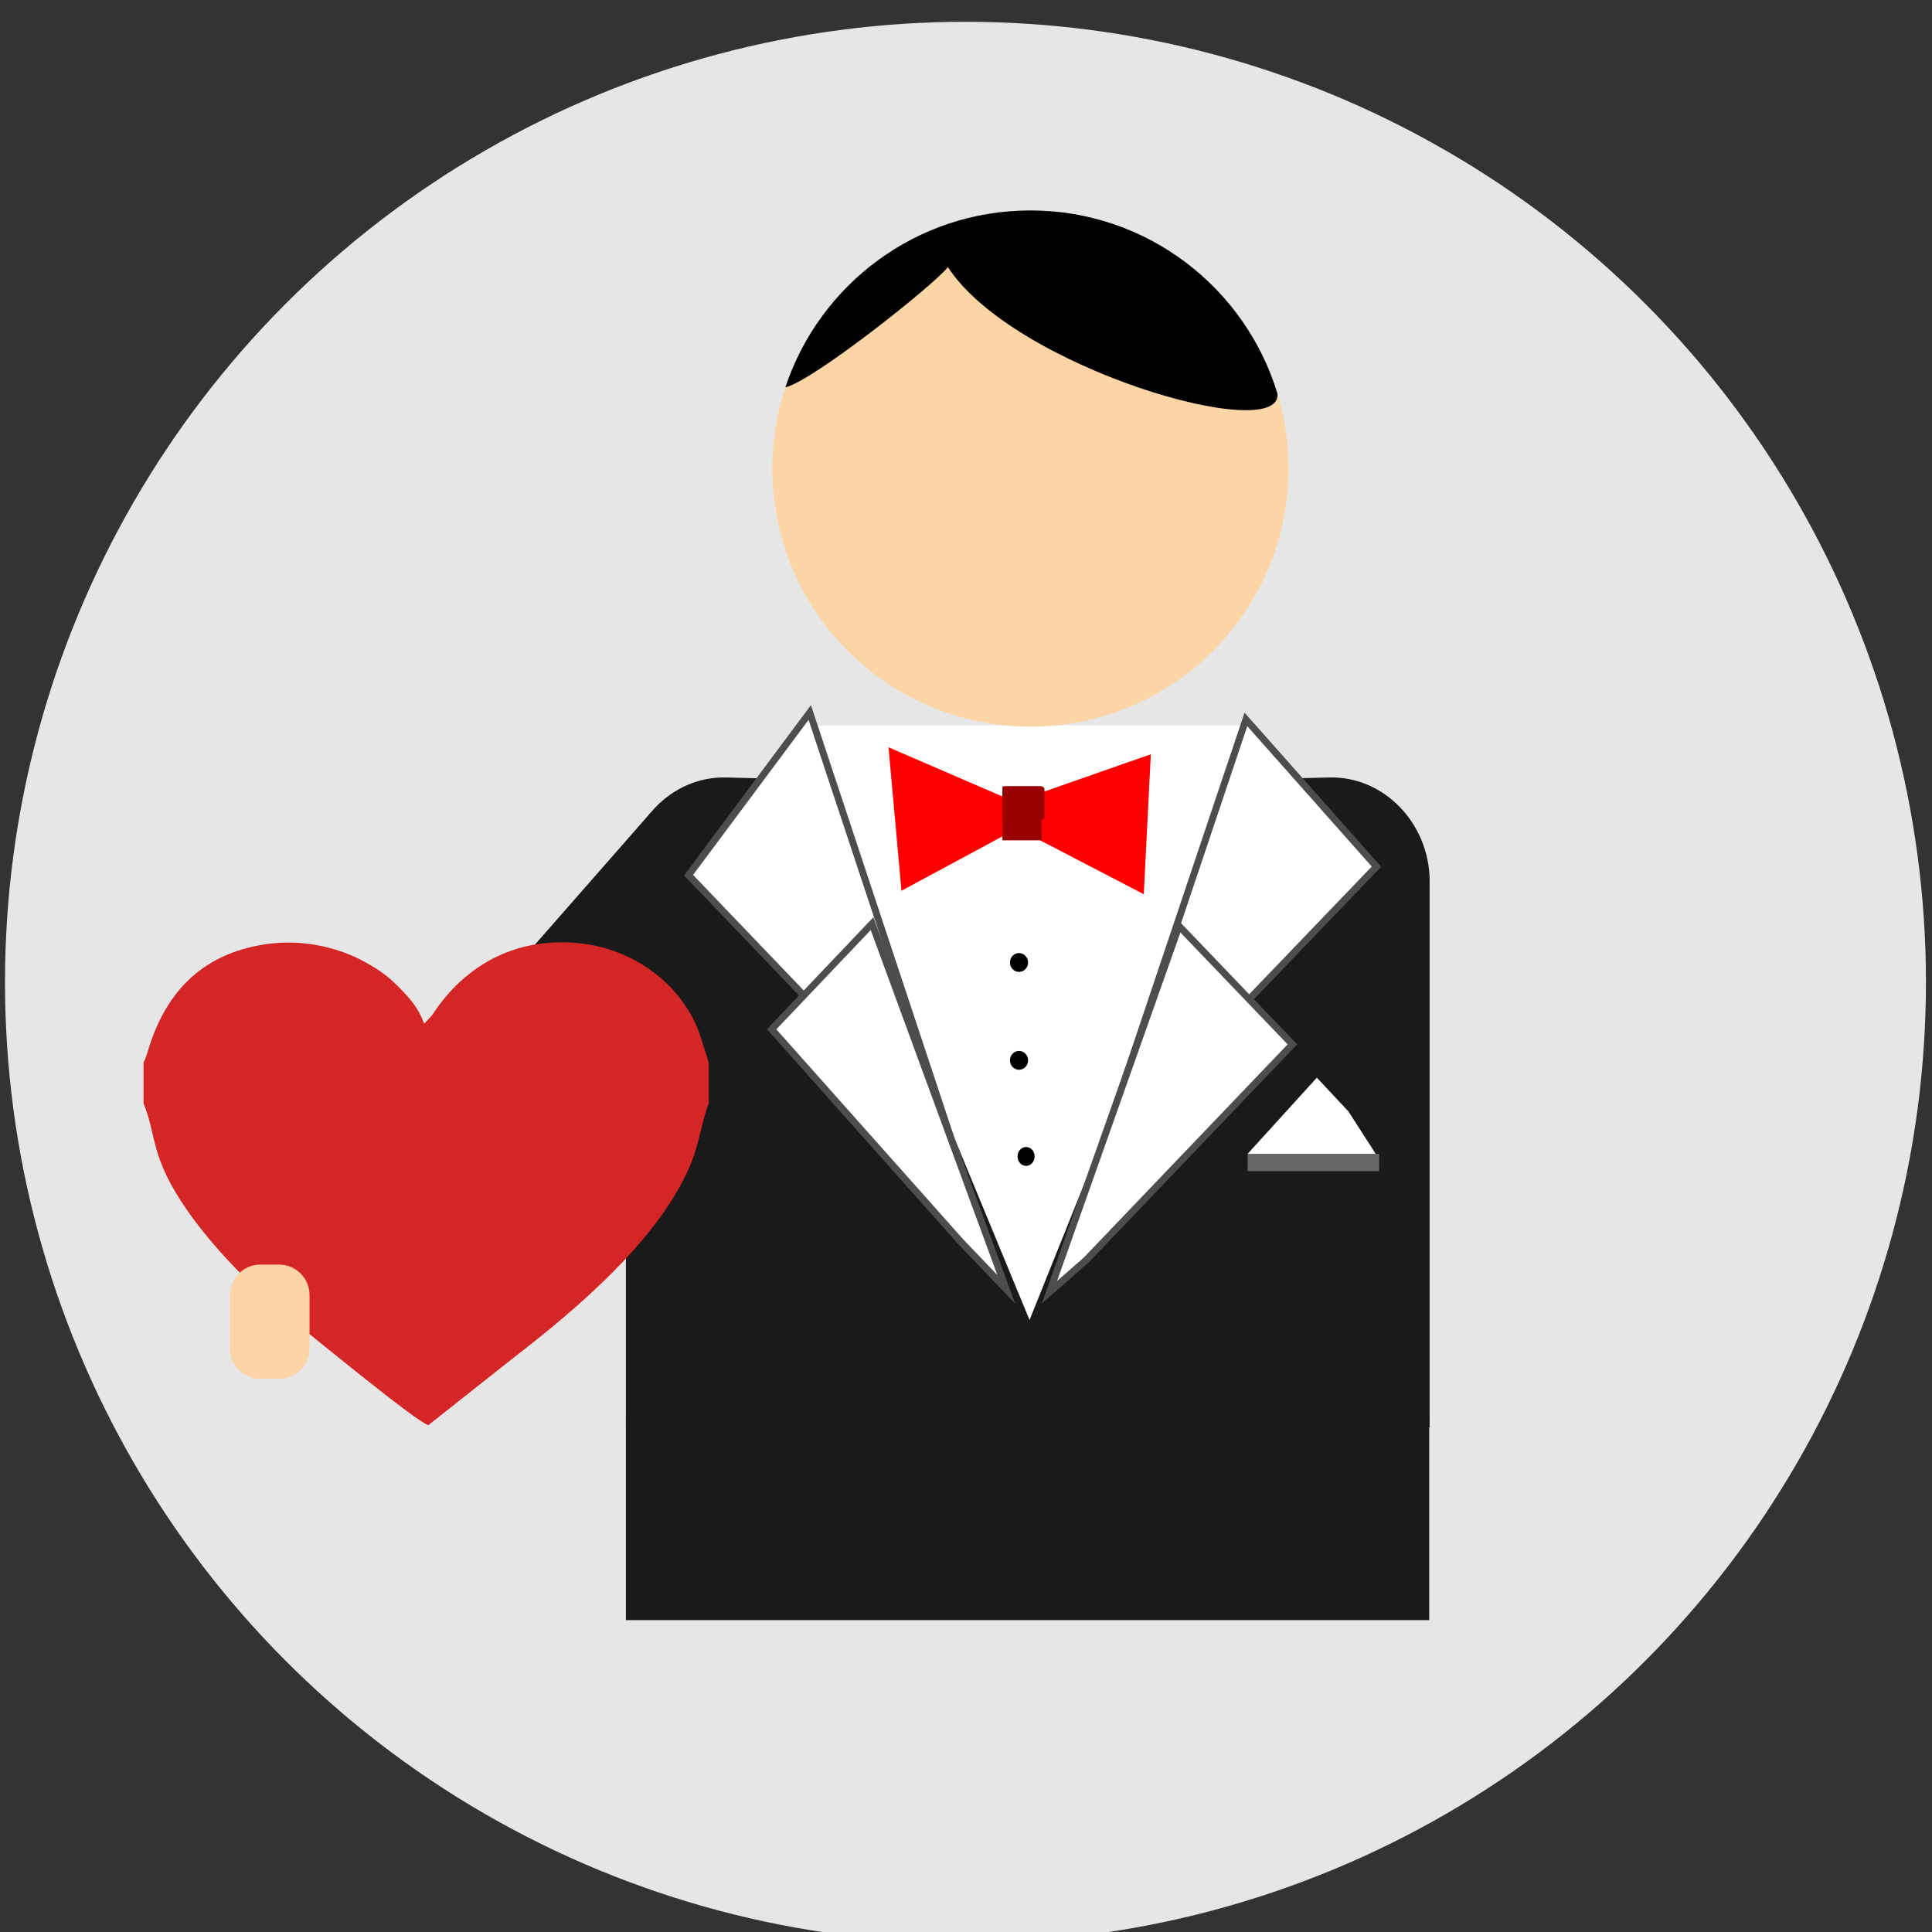 <?xml version="1.0" encoding="UTF-8"?>
<!DOCTYPE svg PUBLIC "-//W3C//DTD SVG 1.1//EN" "http://www.w3.org/Graphics/SVG/1.1/DTD/svg11.dtd">
<!-- Creator: CorelDRAW 2017 -->
<svg xmlns="http://www.w3.org/2000/svg" xml:space="preserve" width="118.533mm" height="118.533mm" version="1.1" style="shape-rendering:geometricPrecision; text-rendering:geometricPrecision; image-rendering:optimizeQuality; fill-rule:evenodd; clip-rule:evenodd"
viewBox="0 0 11853.32 11853.32"
 xmlns:xlink="http://www.w3.org/1999/xlink">
 <rect x="0" y="0" width="11853.32" height="11853.32" fill="#333333" stroke="none"/>
 <defs>
  <style type="text/css">
   <![CDATA[
    .str1 {stroke:#4D4D4D;stroke-width:42.33;stroke-miterlimit:22.926}
    .str0 {stroke:black;stroke-width:20;stroke-miterlimit:22.926}
    .fil4 {fill:none}
    .fil3 {fill:black}
    .fil5 {fill:#1A1A1A}
    .fil6 {fill:#666666}
    .fil8 {fill:#990000}
    .fil9 {fill:#D42626}
    .fil0 {fill:#E6E6E6}
    .fil2 {fill:#FCD5A6}
    .fil7 {fill:red}
    .fil1 {fill:white}
   ]]>
  </style>
   <clipPath id="id0">
    <path d="M7534.98 5015.37l82.83 0 0 -19.12 -82.83 0 0 19.12z"/>
   </clipPath>
   <clipPath id="id1">
    <path d="M7550.91 4999.44l82.83 0 0 -19.12 -82.83 0 0 19.12z"/>
   </clipPath>
   <clipPath id="id2">
    <path d="M7565.59 4984.93l68.6 0 0 -21.03 -68.6 0 0 21.03z"/>
   </clipPath>
   <clipPath id="id3">
    <path d="M7566.84 4967.59l82.83 0 0 -19.12 -82.83 0 0 19.12z"/>
   </clipPath>
   <clipPath id="id4">
    <path d="M7582.77 4951.66l82.82 0 0 -19.12 -82.82 0 0 19.12z"/>
   </clipPath>
   <clipPath id="id5">
    <path d="M7598.69 4935.73l82.83 0 0 -19.12 -82.83 0 0 19.12z"/>
   </clipPath>
   <clipPath id="id6">
    <path d="M7613.28 4921l68.59 0 0 -20.96 -68.59 0 0 20.96z"/>
   </clipPath>
   <clipPath id="id7">
    <path d="M7614.63 4903.88l82.82 0 0 -19.13 -82.82 0 0 19.13z"/>
   </clipPath>
   <clipPath id="id8">
    <path d="M5214.36 5052.35l84.51 0 0 -21.03 -84.51 0 0 21.03z"/>
   </clipPath>
   <clipPath id="id9">
    <path d="M7630.55 4887.94l82.83 0 0 -19.12 -82.83 0 0 19.12z"/>
   </clipPath>
   <clipPath id="id10">
    <path d="M7645.05 4873.07l68.61 0 0 -21.03 -68.61 0 0 21.03z"/>
   </clipPath>
   <clipPath id="id11">
    <path d="M7662.41 4856.09l50.97 0 0 -19.12 -50.97 0 0 19.12z"/>
   </clipPath>
   <clipPath id="id12">
    <path d="M5214.36 5004.45l52.71 0 0 -21.01 -52.71 0 0 21.01z"/>
   </clipPath>
   <clipPath id="id13">
    <path d="M7660.96 4841.16l36.82 0 0 -21.02 -36.82 0 0 21.02z"/>
   </clipPath>
   <clipPath id="id14">
    <path d="M7662.41 4824.23l19.11 0 0 -19.12 -19.11 0 0 19.12z"/>
   </clipPath>
   <clipPath id="id15">
    <path d="M7645.05 4809.2l20.93 0 0 -37 -20.93 0 0 37z"/>
   </clipPath>
   <clipPath id="id16">
    <path d="M7630.55 4776.44l19.12 0 0 -19.12 -19.12 0 0 19.12z"/>
   </clipPath>
   <clipPath id="id17">
    <path d="M7322.58 5136.71l90.8 0 0 -21.01 -90.8 0 0 21.01z"/>
   </clipPath>
   <clipPath id="id18">
    <path d="M7339.67 5120.74l73.71 0 0 -36.99 -73.71 0 0 36.99z"/>
   </clipPath>
   <clipPath id="id19">
    <path d="M7356.76 5088.84l56.62 0 0 -21.02 -56.62 0 0 21.02z"/>
   </clipPath>
 </defs>
 <g id="Layer_x0020_1">
  <circle class="fil0" cx="5923.42" cy="6026.55" r="5892.79"/>
  <rect class="fil1" x="4963.16" y="4450.36" width="2649.87" height="3868.23"/>
  <path class="fil2" d="M6321.94 1291.16c874.57,0 1583.43,708.96 1583.43,1583.58 0,874.48 -708.86,1583.44 -1583.43,1583.44 -68.88,0 -136.74,-4.41 -203.31,-12.94 -778.51,-99.79 -1380.17,-764.88 -1380.17,-1570.5 0,-874.66 708.92,-1583.56 1583.48,-1583.58z"/>
  <path class="fil3" d="M6321.94 1291.16c714.73,0 1318.56,473.56 1515.54,1123.97 27.85,317.9 -1620.35,-157.42 -2021.77,-776.4 -85.03,109.58 -832.48,702.05 -997.08,737.38 208.95,-630.35 802.95,-1084.93 1503.31,-1084.95z"/>
  <g>
  </g>
  <g style="clip-path:url(#id0)">
   <g>
   </g>
  </g>
  <polygon class="fil4" points="7534.98,5015.37 7617.81,5015.37 7617.81,4996.25 7534.98,4996.25 "/>
  <polygon class="fil4" points="7534.98,5015.37 7617.81,5015.37 7617.81,4996.25 7534.98,4996.25 "/>
  <polygon class="fil4" points="7534.98,5015.37 7617.81,5015.37 7617.81,4996.25 7534.98,4996.25 "/>
  <polygon class="fil4" points="7534.98,5015.37 7617.81,5015.37 7617.81,4996.25 7534.98,4996.25 "/>
  <polygon class="fil4" points="7534.98,5015.37 7617.81,5015.37 7617.81,4996.25 7534.98,4996.25 "/>
  <g>
  </g>
  <g style="clip-path:url(#id1)">
   <g>
   </g>
  </g>
  <polygon class="fil4" points="7550.91,4999.44 7633.74,4999.44 7633.74,4980.32 7550.91,4980.32 "/>
  <polygon class="fil4" points="7550.91,4999.44 7633.74,4999.44 7633.74,4980.32 7550.91,4980.32 "/>
  <polygon class="fil4" points="7550.91,4999.44 7633.74,4999.44 7633.74,4980.32 7550.91,4980.32 "/>
  <polygon class="fil4" points="7550.91,4999.44 7633.74,4999.44 7633.74,4980.32 7550.91,4980.32 "/>
  <polygon class="fil4" points="7550.91,4999.44 7633.74,4999.44 7633.74,4980.32 7550.91,4980.32 "/>
  <g>
  </g>
  <g style="clip-path:url(#id2)">
   <g>
   </g>
  </g>
  <polygon class="fil4" points="7565.59,4984.93 7634.19,4984.93 7634.19,4963.9 7565.59,4963.9 "/>
  <polygon class="fil4" points="7565.59,4984.93 7634.19,4984.93 7634.19,4963.9 7565.59,4963.9 "/>
  <polygon class="fil4" points="7565.59,4984.93 7634.19,4984.93 7634.19,4963.9 7565.59,4963.9 "/>
  <polygon class="fil4" points="7565.59,4984.93 7634.19,4984.93 7634.19,4963.9 7565.59,4963.9 "/>
  <polygon class="fil4" points="7565.59,4984.93 7634.19,4984.93 7634.19,4963.9 7565.59,4963.9 "/>
  <g>
  </g>
  <g style="clip-path:url(#id3)">
   <g>
   </g>
  </g>
  <polygon class="fil4" points="7566.84,4967.59 7649.67,4967.59 7649.67,4948.47 7566.84,4948.47 "/>
  <polygon class="fil4" points="7566.84,4967.59 7649.67,4967.59 7649.67,4948.47 7566.84,4948.47 "/>
  <polygon class="fil4" points="7566.84,4967.59 7649.67,4967.59 7649.67,4948.47 7566.84,4948.47 "/>
  <polygon class="fil4" points="7566.84,4967.59 7649.67,4967.59 7649.67,4948.47 7566.84,4948.47 "/>
  <polygon class="fil4" points="7566.84,4967.59 7649.67,4967.59 7649.67,4948.47 7566.84,4948.47 "/>
  <g>
  </g>
  <g style="clip-path:url(#id4)">
   <g>
   </g>
  </g>
  <polygon class="fil4" points="7582.77,4951.66 7665.59,4951.66 7665.59,4932.54 7582.77,4932.54 "/>
  <polygon class="fil4" points="7582.77,4951.66 7665.59,4951.66 7665.59,4932.54 7582.77,4932.54 "/>
  <polygon class="fil4" points="7582.77,4951.66 7665.59,4951.66 7665.59,4932.54 7582.77,4932.54 "/>
  <polygon class="fil4" points="7582.77,4951.66 7665.59,4951.66 7665.59,4932.54 7582.77,4932.54 "/>
  <polygon class="fil4" points="7582.77,4951.66 7665.59,4951.66 7665.59,4932.54 7582.77,4932.54 "/>
  <g>
  </g>
  <g style="clip-path:url(#id5)">
   <g>
   </g>
  </g>
  <polygon class="fil4" points="7598.69,4935.73 7681.52,4935.73 7681.52,4916.61 7598.69,4916.61 "/>
  <polygon class="fil4" points="7598.69,4935.73 7681.52,4935.73 7681.52,4916.61 7598.69,4916.61 "/>
  <polygon class="fil4" points="7598.69,4935.73 7681.52,4935.73 7681.52,4916.61 7598.69,4916.61 "/>
  <polygon class="fil4" points="7598.69,4935.73 7681.52,4935.73 7681.52,4916.61 7598.69,4916.61 "/>
  <polygon class="fil4" points="7598.69,4935.73 7681.52,4935.73 7681.52,4916.61 7598.69,4916.61 "/>
  <g>
  </g>
  <g style="clip-path:url(#id6)">
   <g>
   </g>
  </g>
  <polygon class="fil4" points="7613.28,4921 7681.87,4921 7681.87,4900.04 7613.28,4900.04 "/>
  <polygon class="fil4" points="7613.28,4921 7681.87,4921 7681.87,4900.04 7613.28,4900.04 "/>
  <polygon class="fil4" points="7613.28,4921 7681.87,4921 7681.87,4900.04 7613.28,4900.04 "/>
  <polygon class="fil4" points="7613.28,4921 7681.87,4921 7681.87,4900.04 7613.28,4900.04 "/>
  <polygon class="fil4" points="7613.28,4921 7681.87,4921 7681.87,4900.04 7613.28,4900.04 "/>
  <g>
  </g>
  <g style="clip-path:url(#id7)">
   <g>
   </g>
  </g>
  <polygon class="fil4" points="7614.63,4903.88 7697.45,4903.88 7697.45,4884.75 7614.63,4884.75 "/>
  <polygon class="fil4" points="7614.63,4903.88 7697.45,4903.88 7697.45,4884.75 7614.63,4884.75 "/>
  <polygon class="fil4" points="7614.63,4903.88 7697.45,4903.88 7697.45,4884.75 7614.63,4884.75 "/>
  <polygon class="fil4" points="7614.63,4903.88 7697.45,4903.88 7697.45,4884.75 7614.63,4884.75 "/>
  <polygon class="fil4" points="7614.63,4903.88 7697.45,4903.88 7697.45,4884.75 7614.63,4884.75 "/>
  <g>
  </g>
  <g style="clip-path:url(#id8)">
   <g>
   </g>
  </g>
  <polygon class="fil4" points="5214.36,5052.35 5298.87,5052.35 5298.87,5031.32 5214.36,5031.32 "/>
  <polygon class="fil4" points="5214.36,5052.35 5298.87,5052.35 5298.87,5031.32 5214.36,5031.32 "/>
  <polygon class="fil4" points="5214.36,5052.35 5298.87,5052.35 5298.87,5031.32 5214.36,5031.32 "/>
  <polygon class="fil4" points="5214.36,5052.35 5298.87,5052.35 5298.87,5031.32 5214.36,5031.32 "/>
  <polygon class="fil4" points="5214.36,5052.35 5298.87,5052.35 5298.87,5031.32 5214.36,5031.32 "/>
  <g>
  </g>
  <g style="clip-path:url(#id9)">
   <g>
   </g>
  </g>
  <polygon class="fil4" points="7630.55,4887.94 7713.38,4887.94 7713.38,4868.82 7630.55,4868.82 "/>
  <polygon class="fil4" points="7630.55,4887.94 7713.38,4887.94 7713.38,4868.82 7630.55,4868.82 "/>
  <polygon class="fil4" points="7630.55,4887.94 7713.38,4887.94 7713.38,4868.82 7630.55,4868.82 "/>
  <polygon class="fil4" points="7630.55,4887.94 7713.38,4887.94 7713.38,4868.82 7630.55,4868.82 "/>
  <polygon class="fil4" points="7630.55,4887.94 7713.38,4887.94 7713.38,4868.82 7630.55,4868.82 "/>
  <g>
  </g>
  <g style="clip-path:url(#id10)">
   <g>
   </g>
  </g>
  <polygon class="fil4" points="7645.05,4873.07 7713.66,4873.07 7713.66,4852.04 7645.05,4852.04 "/>
  <polygon class="fil4" points="7645.05,4873.07 7713.66,4873.07 7713.66,4852.04 7645.05,4852.04 "/>
  <polygon class="fil4" points="7645.05,4873.07 7713.66,4873.07 7713.66,4852.04 7645.05,4852.04 "/>
  <polygon class="fil4" points="7645.05,4873.07 7713.66,4873.07 7713.66,4852.04 7645.05,4852.04 "/>
  <polygon class="fil4" points="7645.05,4873.07 7713.66,4873.07 7713.66,4852.04 7645.05,4852.04 "/>
  <g>
  </g>
  <g style="clip-path:url(#id11)">
   <g>
   </g>
  </g>
  <polygon class="fil4" points="7662.41,4856.09 7713.38,4856.09 7713.38,4836.97 7662.41,4836.97 "/>
  <polygon class="fil4" points="7662.41,4856.09 7713.38,4856.09 7713.38,4836.97 7662.41,4836.97 "/>
  <polygon class="fil4" points="7662.41,4856.09 7713.38,4856.09 7713.38,4836.97 7662.41,4836.97 "/>
  <polygon class="fil4" points="7662.41,4856.09 7713.38,4856.09 7713.38,4836.97 7662.41,4836.97 "/>
  <polygon class="fil4" points="7662.41,4856.09 7713.38,4856.09 7713.38,4836.97 7662.41,4836.97 "/>
  <g>
  </g>
  <g style="clip-path:url(#id12)">
   <g>
   </g>
  </g>
  <polygon class="fil4" points="5214.36,5004.45 5267.07,5004.45 5267.07,4983.44 5214.36,4983.44 "/>
  <polygon class="fil4" points="5214.36,5004.45 5267.07,5004.45 5267.07,4983.44 5214.36,4983.44 "/>
  <polygon class="fil4" points="5214.36,5004.45 5267.07,5004.45 5267.07,4983.44 5214.36,4983.44 "/>
  <polygon class="fil4" points="5214.36,5004.45 5267.07,5004.45 5267.07,4983.44 5214.36,4983.44 "/>
  <polygon class="fil4" points="5214.36,5004.45 5267.07,5004.45 5267.07,4983.44 5214.36,4983.44 "/>
  <g>
  </g>
  <g style="clip-path:url(#id13)">
   <g>
   </g>
  </g>
  <polygon class="fil4" points="7660.96,4841.16 7697.78,4841.16 7697.78,4820.14 7660.96,4820.14 "/>
  <polygon class="fil4" points="7660.96,4841.16 7697.78,4841.16 7697.78,4820.14 7660.96,4820.14 "/>
  <polygon class="fil4" points="7660.96,4841.16 7697.78,4841.16 7697.78,4820.14 7660.96,4820.14 "/>
  <polygon class="fil4" points="7660.96,4841.16 7697.78,4841.16 7697.78,4820.14 7660.96,4820.14 "/>
  <polygon class="fil4" points="7660.96,4841.16 7697.78,4841.16 7697.78,4820.14 7660.96,4820.14 "/>
  <g>
  </g>
  <g style="clip-path:url(#id14)">
   <g>
   </g>
  </g>
  <polygon class="fil4" points="7662.41,4824.23 7681.52,4824.23 7681.52,4805.11 7662.41,4805.11 "/>
  <polygon class="fil4" points="7662.41,4824.23 7681.52,4824.23 7681.52,4805.11 7662.41,4805.11 "/>
  <polygon class="fil4" points="7662.41,4824.23 7681.52,4824.23 7681.52,4805.11 7662.41,4805.11 "/>
  <polygon class="fil4" points="7662.41,4824.23 7681.52,4824.23 7681.52,4805.11 7662.41,4805.11 "/>
  <polygon class="fil4" points="7662.41,4824.23 7681.52,4824.23 7681.52,4805.11 7662.41,4805.11 "/>
  <g>
  </g>
  <g style="clip-path:url(#id15)">
   <g>
   </g>
  </g>
  <polygon class="fil4" points="7645.05,4809.2 7665.98,4809.2 7665.98,4772.2 7645.05,4772.2 "/>
  <polygon class="fil4" points="7645.05,4809.2 7665.98,4809.2 7665.98,4772.2 7645.05,4772.2 "/>
  <polygon class="fil4" points="7645.05,4809.2 7665.98,4809.2 7665.98,4772.2 7645.05,4772.2 "/>
  <polygon class="fil4" points="7645.05,4809.2 7665.98,4809.2 7665.98,4772.2 7645.05,4772.2 "/>
  <polygon class="fil4" points="7645.05,4809.2 7665.98,4809.2 7665.98,4772.2 7645.05,4772.2 "/>
  <g>
  </g>
  <g style="clip-path:url(#id16)">
   <g>
   </g>
  </g>
  <polygon class="fil4" points="7630.55,4776.44 7649.67,4776.44 7649.67,4757.32 7630.55,4757.32 "/>
  <polygon class="fil4" points="7630.55,4776.44 7649.67,4776.44 7649.67,4757.32 7630.55,4757.32 "/>
  <polygon class="fil4" points="7630.55,4776.44 7649.67,4776.44 7649.67,4757.32 7630.55,4757.32 "/>
  <polygon class="fil4" points="7630.55,4776.44 7649.67,4776.44 7649.67,4757.32 7630.55,4757.32 "/>
  <polygon class="fil4" points="7630.55,4776.44 7649.67,4776.44 7649.67,4757.32 7630.55,4757.32 "/>
  <path class="fil5" d="M4454.82 4770.04l491.58 12.67 1370.15 3315.74 1327.31 -3302.91 7.5 -10.3 -2.29 -3.15 0.03 -0.05 507.53 -12c337.99,-8.05 614.59,286.33 614.59,636.23l0 3350.59 -4931.07 0 0 -3350.63c0,-349.99 276.8,-644.78 614.72,-636.19l-0.02 0 0 0 -0.01 0 -0.01 0 -0.01 0z"/>
  <ellipse class="fil3 str0" cx="6295.31" cy="7095.03" rx="42.47" ry="47.79"/>
  <rect class="fil6" x="7654.53" y="7079.07" width="807.05" height="106.21"/>
  <polygon class="fil1" points="8272.64,6818.53 8079.3,6611.85 7654.56,7079.08 8440.34,7079.08 "/>
  <polygon class="fil7" points="6284.7,4944.66 5451.27,4584.64 5530.74,5465.01 6238.74,5083.62 "/>
  <polygon class="fil7" points="6213.83,4923.87 7060.66,4627.58 7017.41,5486.24 6170.08,5045.65 "/>
  <rect class="fil8" x="6150.21" y="4824.21" width="239" height="331.41"/>
  <polygon class="fil1 str1" points="4224.6,5369.44 4967.96,4371.23 5847.49,7023.07 5589.14,6794.78 "/>
  <polygon class="fil1 str1" points="4734.32,6314.72 5350.25,5666.75 6173.59,7910.27 5894.17,7618.13 "/>
  <g>
  </g>
  <g style="clip-path:url(#id17)">
   <g>
   </g>
  </g>
  <polygon class="fil4" points="7322.58,5136.71 7413.38,5136.71 7413.38,5115.7 7322.58,5115.7 "/>
  <polygon class="fil4" points="7322.58,5136.71 7413.38,5136.71 7413.38,5115.7 7322.58,5115.7 "/>
  <polygon class="fil4" points="7322.58,5136.71 7413.38,5136.71 7413.38,5115.7 7322.58,5115.7 "/>
  <polygon class="fil4" points="7322.58,5136.71 7413.38,5136.71 7413.38,5115.7 7322.58,5115.7 "/>
  <polygon class="fil4" points="7322.58,5136.71 7413.38,5136.71 7413.38,5115.7 7322.58,5115.7 "/>
  <g>
  </g>
  <g style="clip-path:url(#id18)">
   <g>
   </g>
  </g>
  <polygon class="fil4" points="7339.67,5120.74 7413.38,5120.74 7413.38,5083.75 7339.67,5083.75 "/>
  <polygon class="fil4" points="7339.67,5120.74 7413.38,5120.74 7413.38,5083.75 7339.67,5083.75 "/>
  <polygon class="fil4" points="7339.67,5120.74 7413.38,5120.74 7413.38,5083.75 7339.67,5083.75 "/>
  <polygon class="fil4" points="7339.67,5120.74 7413.38,5120.74 7413.38,5083.75 7339.67,5083.75 "/>
  <polygon class="fil4" points="7339.67,5120.74 7413.38,5120.74 7413.38,5083.75 7339.67,5083.75 "/>
  <g>
  </g>
  <g style="clip-path:url(#id19)">
   <g>
   </g>
  </g>
  <polygon class="fil4" points="7356.76,5088.84 7413.38,5088.84 7413.38,5067.82 7356.76,5067.82 "/>
  <polygon class="fil4" points="7356.76,5088.84 7413.38,5088.84 7413.38,5067.82 7356.76,5067.82 "/>
  <polygon class="fil4" points="7356.76,5088.84 7413.38,5088.84 7413.38,5067.82 7356.76,5067.82 "/>
  <polygon class="fil4" points="7356.76,5088.84 7413.38,5088.84 7413.38,5067.82 7356.76,5067.82 "/>
  <polygon class="fil4" points="7356.76,5088.84 7413.38,5088.84 7413.38,5067.82 7356.76,5067.82 "/>
  <ellipse class="fil3 str0" cx="6251.99" cy="5905.1" rx="45.63" ry="47.79"/>
  <path class="fil8" d="M6174.17 4824.2l210.64 0c12.74,0 23.07,7.64 23.07,17.04l0 173.56c0,9.41 -10.33,17.03 -23.07,17.03l-210.64 0c-12.74,0 -23.07,-7.62 -23.07,-17.03l0 -173.56c0,-9.4 10.33,-17.04 23.07,-17.04z"/>
  <polygon class="fil1 str1" points="8444.92,5317.08 7643.95,4413.73 6757.02,7053.85 7016.51,6805.2 "/>
  <polygon class="fil1 str1" points="7929.13,6407.47 7233.62,5681.47 6438.43,7928.47 6664.46,7730.23 "/>
  <polygon class="fil5" points="3992.03,4985.77 4256.46,6675.56 2944.69,7592.06 2284.17,6933.33 "/>
  <ellipse class="fil3 str0" cx="6251.99" cy="6505.5" rx="45.63" ry="47.79"/>
  <rect class="fil5" x="3840.11" y="8688.16" width="4928.44" height="1251.71"/>
  <path class="fil9" d="M880.52 6519.22l0 250.43c82.72,198.03 36.46,322.48 268.49,656.89 175.51,252.96 450.68,524.05 682.76,705.12 121.33,94.67 711.98,583.07 795.99,612.36l513.36 -406.32c396.29,-305.1 914.34,-740.72 1102.44,-1210.2 45.83,-114.39 69.27,-272.85 104.76,-357.85l0 -250.43 -46.68 -148c-94.55,-305.79 -381.93,-534.51 -714.97,-579.94 -397.72,-54.26 -728.93,117.2 -935.73,437.74l-48.68 51.69c-34.24,-95.18 -83.59,-150.78 -149.91,-218.83 -70.76,-72.58 -117.91,-106.33 -211.54,-158.59 -168.02,-93.78 -390.86,-143.27 -611.64,-110.13 -404.76,60.71 -620.91,310.44 -724.2,662.62 -4.79,16.27 -7.06,22.05 -12.93,37.85 -1.21,3.26 -4.69,15.03 -5.61,12.74 -0.94,-2.33 -3.69,8.68 -5.91,12.85z"/>
  <path class="fil2" d="M1597.3 7758.68l115.06 0c103.11,-0.01 186.72,83.6 186.72,186.71l-0.01 327.44c0.01,103.09 -83.6,186.7 -186.7,186.7l-115.07 0c-103.08,0 -186.69,-83.61 -186.69,-186.71l-0.01 -327.42c0.01,-103.12 83.62,-186.73 186.7,-186.73l0 0.01z"/>
 </g>
</svg>
